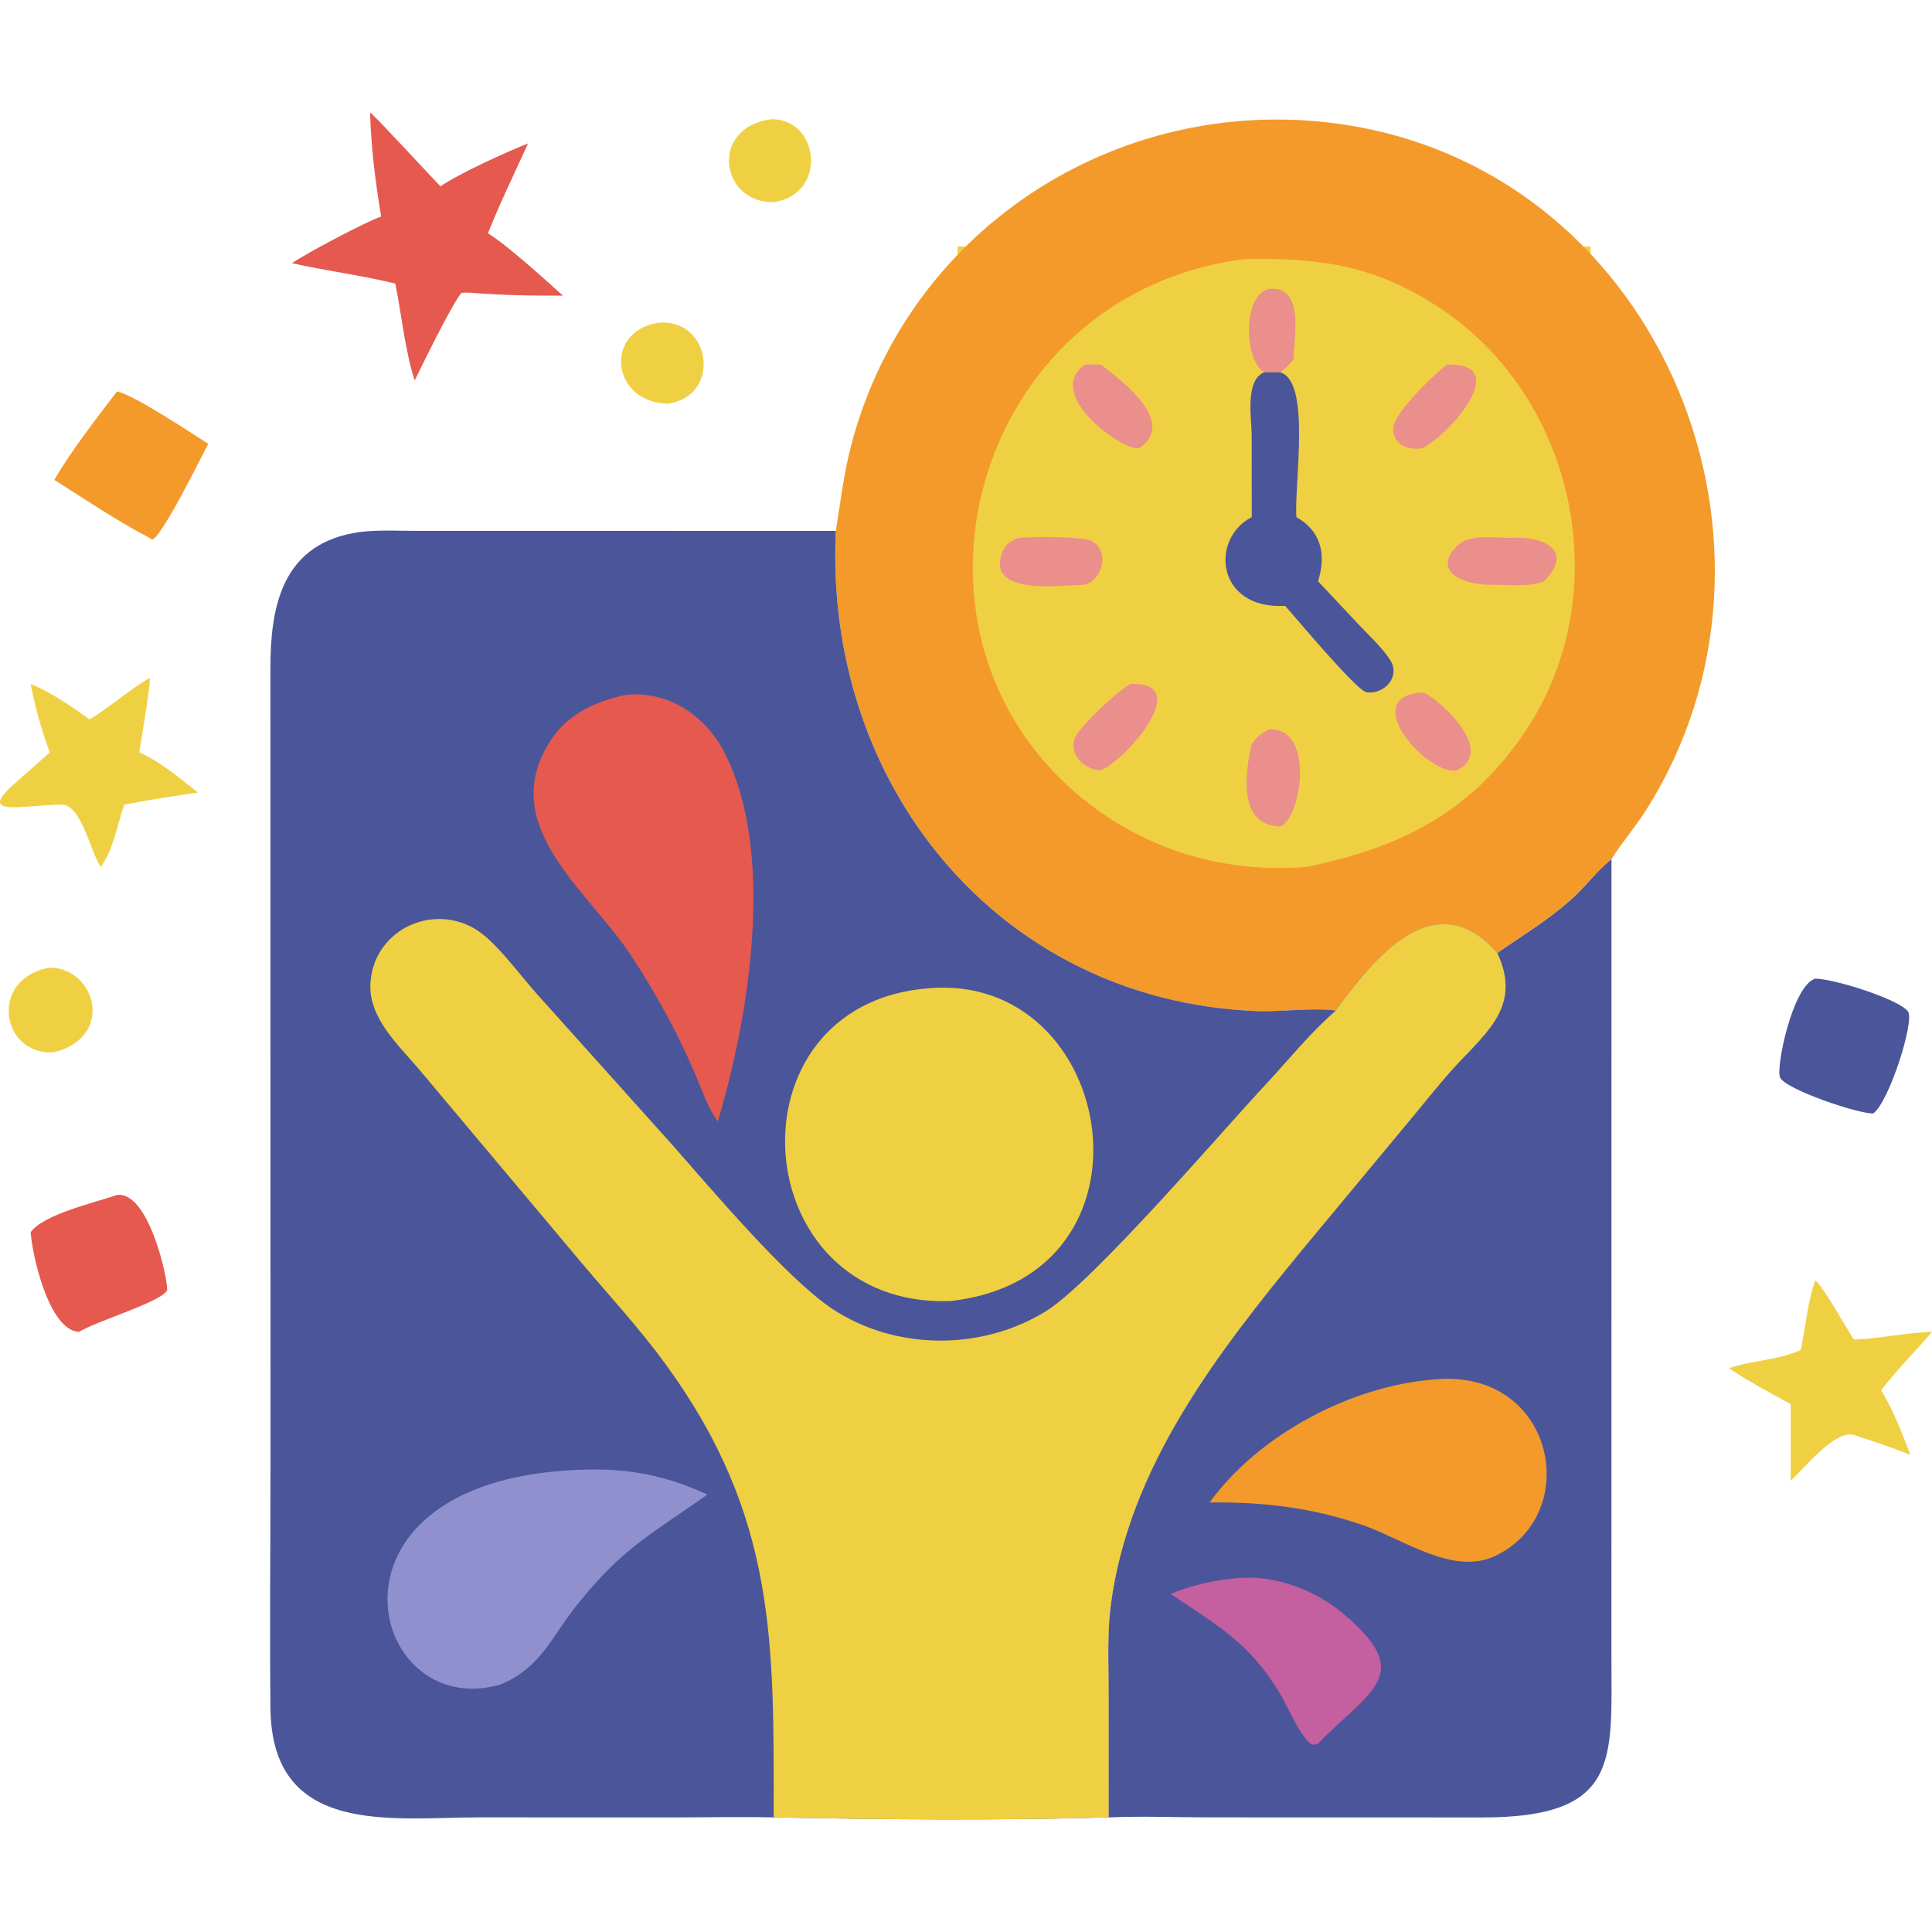 <?xml version="1.0" encoding="UTF-8"?>
<svg id="_18" data-name="18" xmlns="http://www.w3.org/2000/svg" viewBox="0 0 1024 1024">
  <defs>
    <style>
      .cls-1 {
        fill: #f39a2b;
      }

      .cls-1, .cls-2, .cls-3, .cls-4, .cls-5, .cls-6, .cls-7 {
        stroke-width: 0px;
      }

      .cls-2 {
        fill: #e5594f;
      }

      .cls-3 {
        fill: #4a5699;
      }

      .cls-4 {
        fill: #f0d043;
      }

      .cls-5 {
        fill: #ea8f8b;
      }

      .cls-6 {
        fill: #9090cf;
      }

      .cls-7 {
        fill: #c45fa0;
      }
    </style>
  </defs>
  <path class="cls-4" d="M348.39,171.15c28.35-3.26,34.63,38.45,5.75,42.81-29.95-.48-34.35-37.85-5.75-42.81Z"/>
  <path class="cls-4" d="M408.63,63.21c25.5-.68,30.47,39.63,1.44,43.96-28.27.48-34.28-39.49-1.44-43.96Z"/>
  <path class="cls-4" d="M26.39,512.88c24.35.06,34.68,36.63,2.36,44.8-27.83,2.36-35.37-39-2.36-44.8Z"/>
  <rect class="cls-4" x="507.53" y="130.62" width="335.53" height="335.53"/>
  <path class="cls-1" d="M61.98,207.48c8.43,1.43,39.42,22.04,48.39,27.76-4.14,7.88-24.29,48.89-29.7,50.75l-1.37-.9c-17.36-8.93-33.95-20.38-50.54-30.73,8.83-15.26,22.56-32.86,33.23-46.88Z"/>
  <path class="cls-3" d="M962.1,518.7c9.6-.04,44.27,10.82,49.17,17.39,3.68,4.92-10.06,48.19-18.42,54.06-7.67.33-46.34-12.65-49.36-19.04-2.41-5.09,6.58-48.69,18.61-52.42Z"/>
  <path class="cls-2" d="M61.98,633.37c16.74-2.25,27.01,44.14,26.63,50.55-3.63,6.36-36.87,16-46.73,22-16.16-.83-24.95-41.39-25.61-52.84,6.74-9.54,34.46-15.78,45.72-19.71Z"/>
  <path class="cls-4" d="M79.3,359.24c.92,2.13-4.86,34.98-5.46,39.54,11.5,5.12,21.23,13.6,31.1,21.29-13.09,1.88-26.11,3.89-39.1,6.42-3.71,10.52-5.7,24.06-12.49,33.02-6.02-9.8-9.89-31.58-20.01-33.02-20.79-.02-46.57,7.22-25.46-11.32l18.52-16.38c-4.25-11.34-7.95-24.36-10.13-36.27,10.84,4.41,21.67,11.96,31.2,18.77,11.04-6.7,20.73-15.42,31.84-22.04Z"/>
  <path class="cls-4" d="M962.1,678.63c4.33,3.31,16.28,24.95,20.47,31.34,13.93-.41,27.57-3.72,41.43-4.06-8.74,10.48-18.79,20.07-26.93,31.03,6.47,10.4,11.09,22.76,15.51,34.17-9.85-3.93-19.92-7.29-30.01-10.54-10.04-2.79-25.89,17.2-33.47,24.33v-40.66c-10.99-6.06-22.36-12.05-32.74-19.09,12.54-4.2,25.68-4.07,38.04-9.62,2.76-12.48,3.43-24.66,7.7-36.9Z"/>
  <path class="cls-2" d="M196.16,59.63c1.9.98,32.37,34.11,37.28,39.14,10.01-6.88,34.69-18.1,46.43-22.75-7.14,15.8-14.88,31.55-21.27,47.66,9.94,5.96,30.05,24.26,39.75,33-16.26.1-32.35-.19-48.57-1.5-1.83-.13-3.45-.16-5.27.09-5.29,6.56-20.64,38.02-24.7,46.35-4.97-14.69-7.1-35.72-10.3-51.32-17.99-4.38-36.64-6.76-54.77-10.79,7.51-5.21,39.12-21.98,47.28-24.72-3.01-18.01-5.36-36.88-5.87-55.13Z"/>
  <path class="cls-3" d="M854.11,455.39l-.02,422.7c0,54.64,4.77,85.19-68.41,85.2l-143.87-.04c-18,0-36.29-.75-54.25.01l-.03-67.84c0-14.7-.74-29.8,1.14-44.39,9.52-73.74,56.87-134.33,102.45-189.77l58.78-70.77c5.69-6.93,11.34-13.91,17.2-20.69,18.29-21.12,40.41-34.71,26.45-64.67,14.27-10.12,25.6-16.39,39.23-28.46,7.46-6.61,13.52-15.19,21.3-21.27Z"/>
  <path class="cls-7" d="M656.44,836.42c19.48-1.7,40.64,6.33,55.42,18.78,38.91,32.75,14.03,40.63-13.29,68.98l-2.53.62c-5.67-1.44-13.74-20.7-17.18-26.44-17.01-28.38-33.29-36.38-58.38-53.57,11.63-4.74,23.45-7.41,35.96-8.38Z"/>
  <path class="cls-1" d="M760.16,731.16c63.78-6.26,79.38,71.46,32.12,93.61-21.86,10.24-47.71-8.4-68.57-15.93-27.16-9.65-53.92-12.88-82.59-12.48,25.97-35.97,75.21-61.94,119.04-65.2Z"/>
  <path class="cls-1" d="M442.99,281.4c2.49-15.32,4.29-30.72,8.25-45.76,30.78-116.92,145.82-188.64,264.35-169.09,166.1,27.39,244.96,224.02,156.76,362.96-5.65,8.91-12.7,16.99-18.25,25.88-7.79,6.08-13.84,14.66-21.3,21.27-13.64,12.07-24.96,18.34-39.23,28.46-33.25-37.94-65.59,3.29-85.55,30.51-11.76-1.71-29.16.81-42.34.26-136.77-5.69-229.04-120.31-222.69-254.49ZM659.71,137.34c-145.47,18.23-194.98,202.31-82.19,288.85,33.26,25.52,73.1,36.59,114.8,33.33,49.66-10.15,87.88-28.81,117.07-73.33,47.62-72.62,25.72-175.97-46.9-223.36-34.39-22.44-63.05-26.24-102.77-25.49Z"/>
  <path class="cls-5" d="M669.98,197.34c-11.37-7.24-11.16-44.24,4.28-44.31,16.97-.08,11.68,25.32,11.29,37.68-2.2,2.65-4.35,4.58-7.09,6.63h-8.48Z"/>
  <path class="cls-5" d="M746.64,368.31c2.42-.56,5.56-1.6,8.02-1.08,4.86,1.03,39.63,30.01,17.63,41.06-13.64,3.07-47.28-32.25-25.65-39.99Z"/>
  <path class="cls-5" d="M574.93,193.27c2.89-.2,5.8-.06,8.69,0,12.22,9.46,40.15,30.77,20.14,44.32-8.47,1.63-50.88-28.49-28.83-44.32Z"/>
  <path class="cls-5" d="M766.99,193.27c35.02-1.18,1.35,37.21-13.27,44.32-7.6,1.36-16.55-2.44-15.12-11.75,1.16-7.54,21.71-27.87,28.39-32.57Z"/>
  <path class="cls-5" d="M599.23,362.51c33.84-1.31-2.06,39.84-15.61,45.78-8.36-.1-17.07-7.83-13.98-16.85,2.14-6.22,23.52-25.91,29.59-28.94Z"/>
  <path class="cls-5" d="M672.71,386.61c24.52-1.23,17.1,47.46,5.76,51.46-22.28-.64-18.73-27.84-15.03-43.62,2.83-3.94,4.81-5.89,9.27-7.84Z"/>
  <path class="cls-5" d="M539.65,285.09c6.85-.61,33.47-.86,38.56,1.55,10.18,4.83,6.59,20.39-3.28,23.29-11.14.18-53.12,6.33-43.61-17.42,1.61-4.02,4.49-5.79,8.32-7.42Z"/>
  <path class="cls-5" d="M800.57,285.09c16.88-1.11,34.39,6.22,17.76,23-8.02,3.16-18.76,1.85-27.35,1.84-14.73.38-33.23-6.91-17.93-21.29,5.98-5.63,19.69-3.55,27.52-3.55Z"/>
  <path class="cls-3" d="M678.47,197.34c16.57,4.66,7.42,58.67,8.65,76.75,13.31,7.45,15.85,20.12,11.47,34l21.82,23.23c5.5,5.77,11.92,11.66,16.3,18.34,5.82,8.89-2.84,18.43-12.28,17.3-5.22-.62-36.89-38.73-42.93-45.43-.41-.46-.21-.5-.48-.41-36.57,1.98-39.73-35.78-17.57-47.02l-.04-43.44c-.02-8.87-3.69-29.03,6.58-33.31h8.48Z"/>
  <path class="cls-3" d="M410.06,963.27c-17.43-.42-34.98,0-52.42,0l-103.42-.02c-46.36-.01-110.18,10.43-110.88-57.87-.44-43.12.03-86.3.03-129.43l-.04-421.82c-.03-31.28,5.57-64.27,43.53-71.52,10.58-2.02,22.23-1.24,32.99-1.24l223.15.02c-6.36,134.19,85.92,248.8,222.69,254.49,13.19.55,30.58-1.97,42.34-.26,19.96-27.22,52.29-68.45,85.55-30.51,13.96,29.96-8.17,43.55-26.45,64.67-5.87,6.78-11.51,13.76-17.2,20.69l-58.78,70.77c-45.58,55.44-92.94,116.03-102.45,189.77-1.88,14.59-1.15,29.69-1.14,44.39l.03,67.84c-56.97,1.73-120.48,1.18-177.51,0Z"/>
  <path class="cls-6" d="M312.52,778.88c22.75-.35,41.77,3.76,62.43,13.28-30.34,21.44-44.42,27.82-68.86,58.12-13.71,16.99-19.01,33.38-40.64,42.47-71.39,21.21-104.28-111.57,47.08-113.87Z"/>
  <path class="cls-2" d="M331.74,368.31c21.73-2.32,41.35,10.29,51.5,29.19,28.11,52.34,14.23,140.21-2.82,196.93-4.28-6.09-6.9-12.71-9.67-19.56-9.69-24.09-22.63-47.95-37.04-69.53-22.67-33.95-71.14-68.29-41.64-113.25,9.06-13.81,24.02-20.52,39.68-23.79Z"/>
  <path class="cls-4" d="M492.22,523.8c100.07-8.6,127.1,153.02,11.43,165.8-109.01,3.7-120.06-157.46-11.43-165.8Z"/>
  <path class="cls-4" d="M410.06,963.27c.08-92.62,1.73-159.45-57.52-240.56-13.6-18.61-29.53-35.87-44.4-53.5l-86.25-102.7c-10.72-12.62-26.39-26.88-25.58-44.92,1.24-27.52,31.14-43.02,54.93-29.58,11.25,6.36,24.35,24.94,33.48,34.99l72.03,80.28c19.58,22.17,60.09,70.3,84.33,86.4,33.49,22.24,79.45,22.36,113.44,1.18,24.95-15.54,92.99-95.04,116.68-120.47,12-12.88,23.55-27.3,36.83-38.77,19.96-27.22,52.29-68.45,85.55-30.51,13.96,29.96-8.17,43.55-26.45,64.67-5.87,6.78-11.51,13.76-17.2,20.69l-58.78,70.77c-45.58,55.44-92.94,116.03-102.45,189.77-1.88,14.59-1.15,29.69-1.14,44.39l.03,67.84c-56.97,1.73-120.48,1.18-177.51,0Z"/>
</svg>